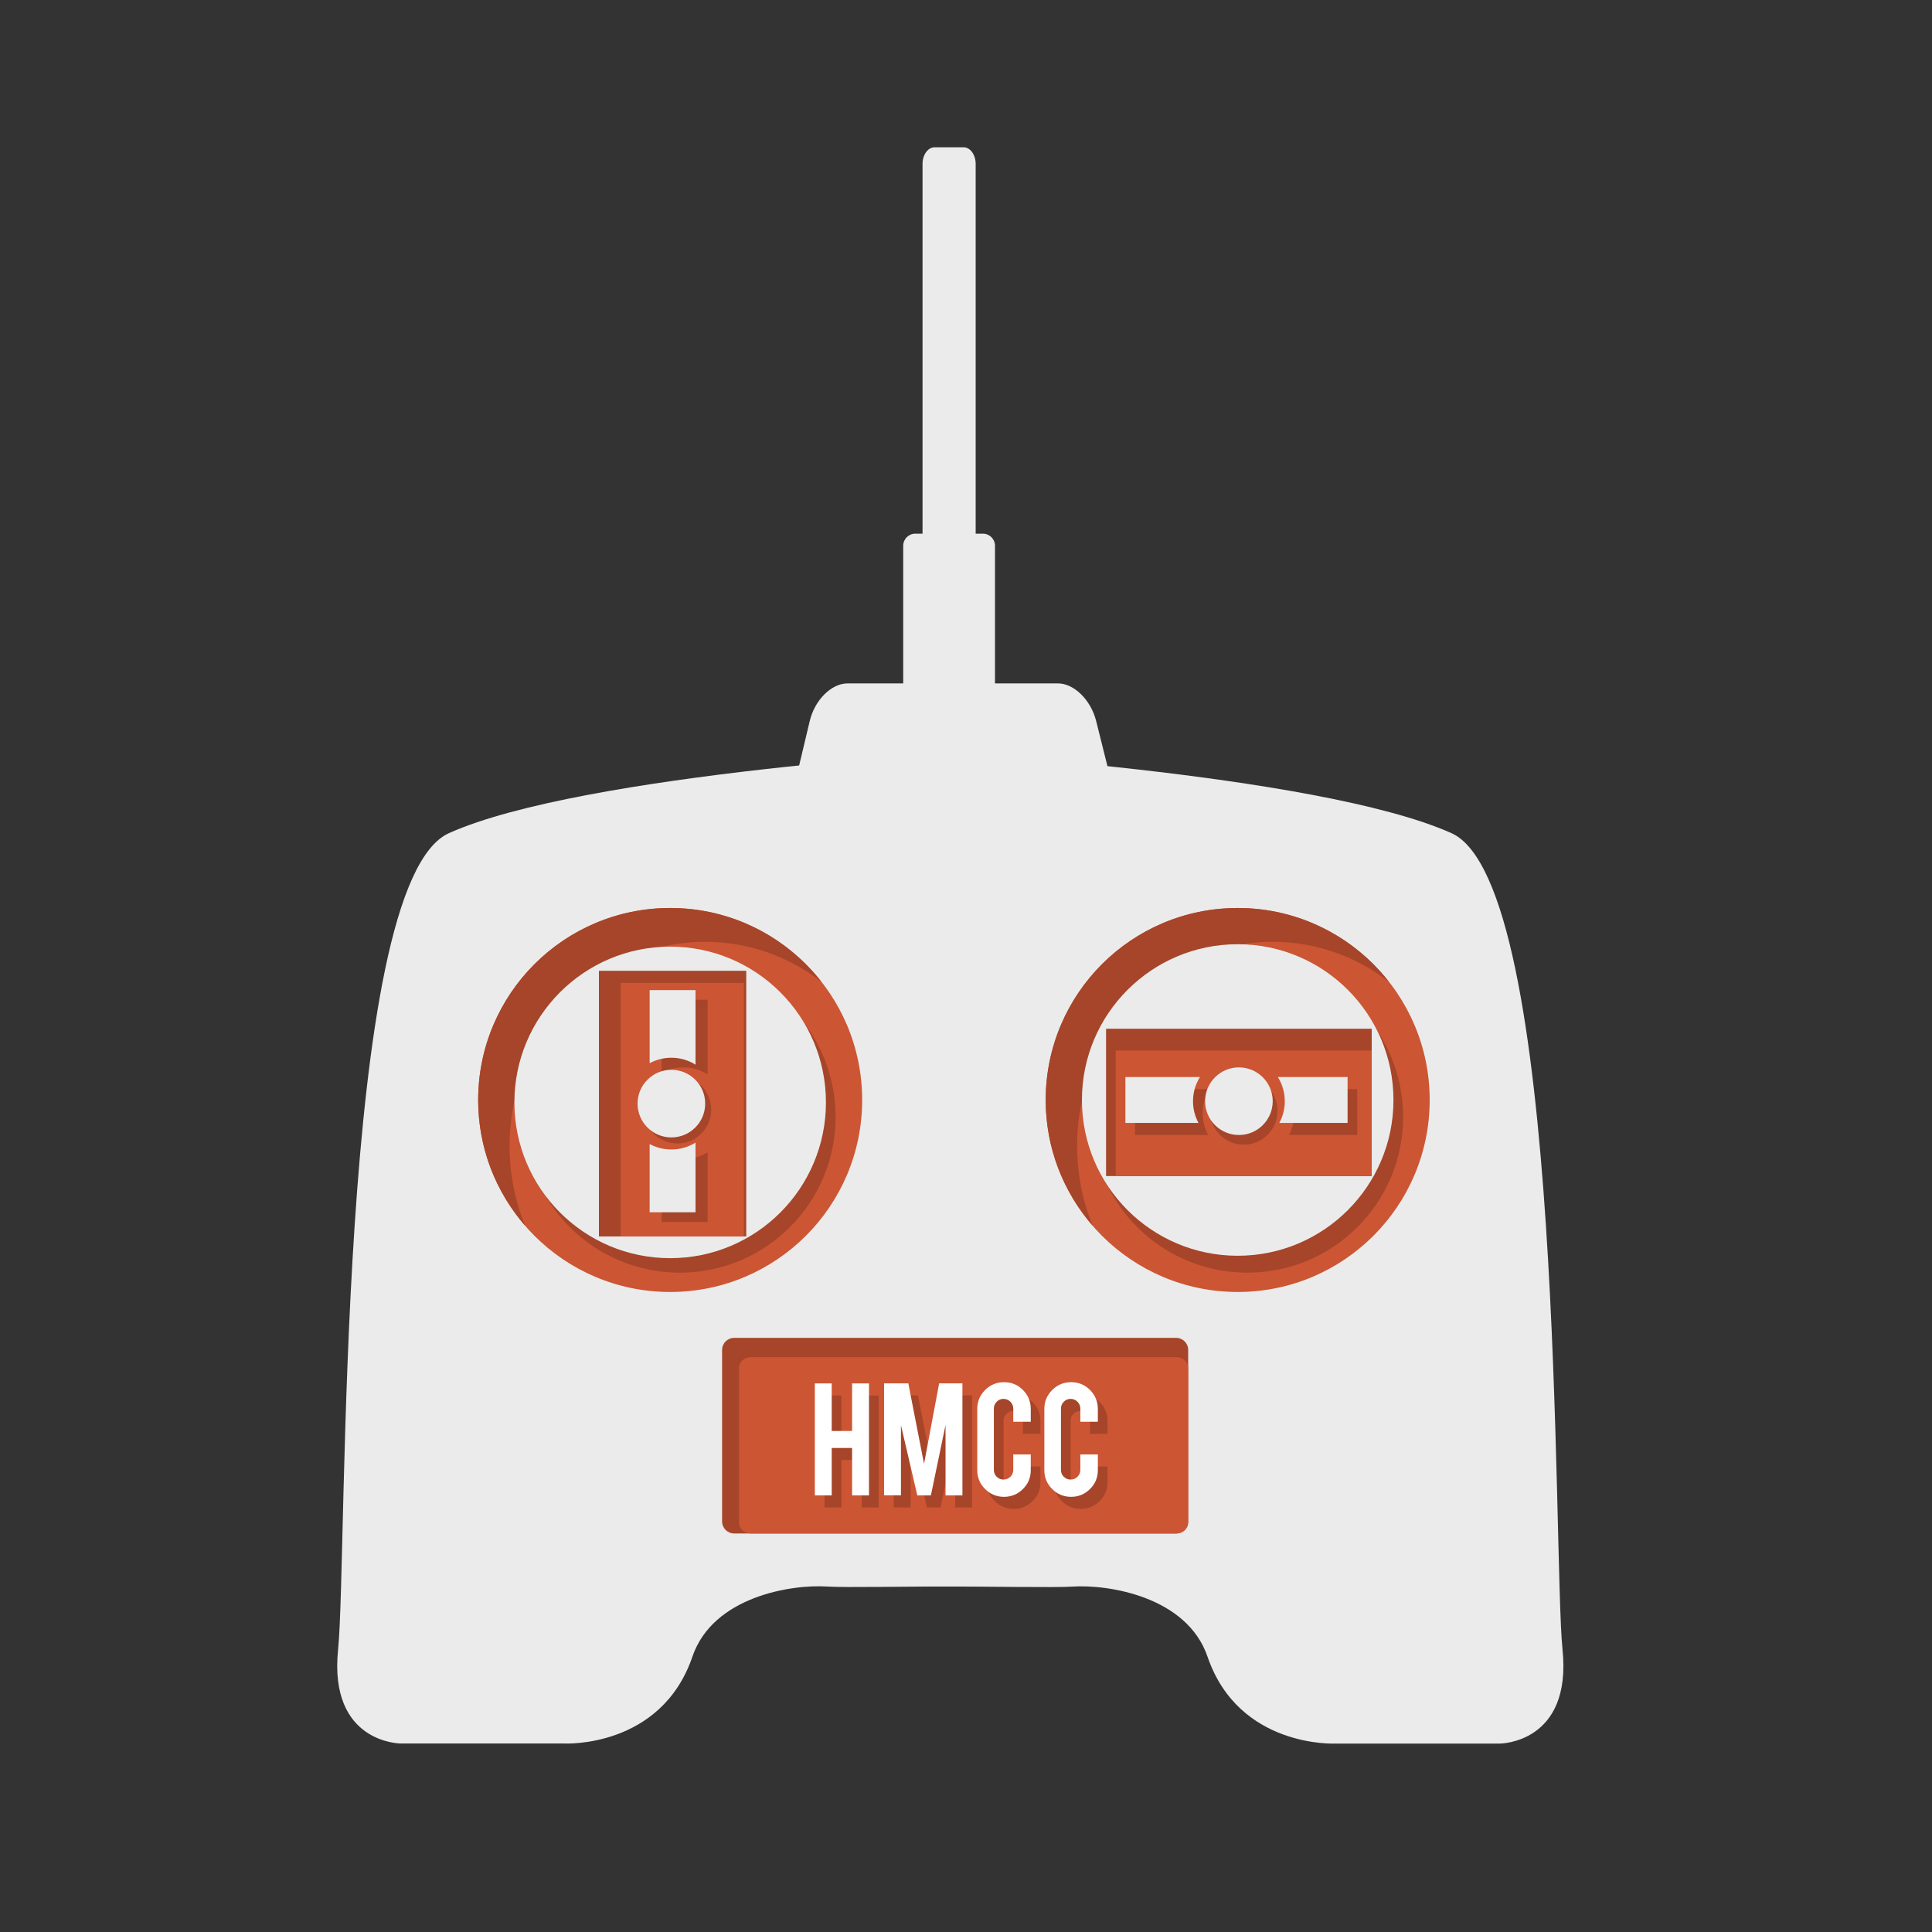 <?xml version="1.0" encoding="utf-8"?>
<!-- Generator: Adobe Illustrator 16.0.0, SVG Export Plug-In . SVG Version: 6.00 Build 0)  -->
<!DOCTYPE svg PUBLIC "-//W3C//DTD SVG 1.1//EN" "http://www.w3.org/Graphics/SVG/1.1/DTD/svg11.dtd">
<svg version="1.1" id="Layer_1" xmlns="http://www.w3.org/2000/svg" xmlns:xlink="http://www.w3.org/1999/xlink" x="0px" y="0px"
	 width="800px" height="800px" viewBox="0 0 800 800" enable-background="new 0 0 800 800" xml:space="preserve">
<rect x="0" y="0" width="800" height="800" fill="#333333" stroke="none"/>
<g id="Shape_2_1_" display="none" enable-background="new    ">
	<g id="Shape_2" display="inline">
		<g>
			<path fill="#34495E" d="M293,32c-4.377-4.948-9,397-9,397L30,671l131.49,129h830.297C916.767,717.773,351.594,98.25,293,32z"/>
		</g>
	</g>
</g>
<g id="Controller_1_">
	<g id="Body_1_">
		<g id="Shape_1">
			<g>
				<path fill="#EBEBEB" d="M647.002,682.981c-4-39,0.988-316.986-46-338c-55.857-24.979-218-34-218-34
					s-10.763,345.925,1.001,345.925c26.036,0,52.831,0.553,59.999,0.074c15-1,47.504,4.164,56,29c13,38,53,36,53,36h68
					C621.002,721.981,651.002,721.981,647.002,682.981z"/>
			</g>
		</g>
		<g id="Shape_1_copy">
			<g>
				<path fill="#EBEBEB" d="M403.51,310.982c0,0-161.841,9.021-217.596,33.997C139.012,365.99,143.993,643.958,140,682.954
					c-3.993,38.998,25.952,38.998,25.952,38.998h67.874c0,0,39.926,2,52.901-35.998c8.48-24.834,40.924-29.998,55.896-28.998
					c7.152,0.479,33.898-0.076,59.888-0.076C414.252,656.88,403.51,310.982,403.51,310.982z"/>
			</g>
		</g>
	</g>
	<g id="Gear_Sticks_1_">
		<g id="Right_1_">
			<g id="Ellipse_2_copy">
				<g>
					<circle fill="#CC5533" cx="512.502" cy="455.481" r="79.5"/>
				</g>
			</g>
			<g id="Ellipse_2_copy_7">
				<g>
					<path fill="#A64529" d="M446.002,474.481c0-46.668,36.265-84.5,81-84.5c18.006,0,34.634,6.138,48.082,16.503
						c-14.554-18.561-37.167-30.503-62.582-30.503c-43.906,0-79.5,35.595-79.5,79.5c0,19.91,7.336,38.098,19.432,52.045
						C448.295,497.376,446.002,486.21,446.002,474.481z"/>
				</g>
			</g>
			<g id="Ellipse_2_copy_8">
				<g>
					<circle fill="#A64529" cx="516.502" cy="462.481" r="64.5"/>
				</g>
			</g>
			<g id="Ellipse_2_copy_4">
				<g>
					<circle fill="#EBEBEB" cx="512.502" cy="455.481" r="64.5"/>
				</g>
			</g>
			<g id="Rectangle_1_copy">
				<g>
					<rect x="458.002" y="425.981" fill="#A64529" width="110" height="61"/>
				</g>
			</g>
			<g id="Rectangle_1_copy_3">
				<g>
					<rect x="462.002" y="434.981" fill="#CC5533" width="106" height="52"/>
				</g>
			</g>
			<g id="Rectangle_2_copy">
				<g>
					<path fill="#A64529" d="M470.002,450.981v19h30.266c-1.444-2.68-2.266-5.742-2.266-9c0-3.674,1.061-7.092,2.866-10H470.002z
						 M533.135,450.981c1.806,2.908,2.867,6.326,2.867,10c0,3.258-0.822,6.32-2.267,9h28.267v-19H533.135z"/>
				</g>
			</g>
			<g id="Rectangle_2_copy_3">
				<g>
					<path fill="#EBEBEB" d="M466.002,445.981v19h30.266c-1.444-2.68-2.266-5.742-2.266-9c0-3.674,1.061-7.092,2.866-10H466.002z
						 M529.135,445.981c1.806,2.908,2.867,6.326,2.867,10c0,3.258-0.822,6.32-2.267,9h28.267v-19H529.135z"/>
				</g>
			</g>
			<g id="Ellipse_2_copy_2">
				<g>
					<circle fill="#A64529" cx="515.002" cy="459.981" r="14"/>
				</g>
			</g>
			<g id="Ellipse_2_copy_10">
				<g>
					<circle fill="#EBEBEB" cx="513.002" cy="455.981" r="14"/>
				</g>
			</g>
		</g>
		<g id="Left_1_">
			<g id="Ellipse_2">
				<g>
					<circle fill="#CC5533" cx="277.502" cy="455.481" r="79.5"/>
				</g>
			</g>
			<g id="Ellipse_2_copy_6">
				<g>
					<path fill="#A64529" d="M211.002,474.481c0-46.668,36.265-84.5,81-84.5c18.006,0,34.634,6.138,48.083,16.505
						c-14.554-18.563-37.166-30.505-62.583-30.505c-43.907,0-79.5,35.595-79.5,79.5c0,19.912,7.337,38.098,19.432,52.047
						C213.295,497.376,211.002,486.21,211.002,474.481z"/>
				</g>
			</g>
			<g id="Ellipse_2_copy_9">
				<g>
					<circle fill="#A64529" cx="281.502" cy="462.481" r="64.5"/>
				</g>
			</g>
			<g id="Ellipse_2_copy_5">
				<g>
					<circle fill="#EBEBEB" cx="277.502" cy="456.481" r="64.5"/>
				</g>
			</g>
			<g id="Rectangle_1">
				<g>
					<rect x="248.002" y="401.981" fill="#A64529" width="61" height="110"/>
				</g>
			</g>
			<g id="Rectangle_1_copy_2">
				<g>
					<rect x="257.002" y="406.981" fill="#CC5533" width="51" height="105"/>
				</g>
			</g>
			<g id="Rectangle_2_copy_2">
				<g>
					<path fill="#A64529" d="M274.002,477.716v28.266h19v-28.865c-2.907,1.807-6.326,2.865-10,2.865
						C279.745,479.981,276.681,479.161,274.002,477.716z M274.002,413.981v30.268c2.679-1.443,5.743-2.268,9-2.268
						c3.674,0,7.093,1.063,10,2.867v-30.867H274.002z"/>
				</g>
			</g>
			<g id="Rectangle_2">
				<g>
					<path fill="#EBEBEB" d="M269.002,409.981v30.268c2.679-1.443,5.743-2.268,9-2.268c3.674,0,7.093,1.063,10,2.867v-30.867
						H269.002z M269.002,473.716v28.266h19v-28.865c-2.907,1.807-6.326,2.865-10,2.865
						C274.745,475.981,271.681,475.161,269.002,473.716z"/>
				</g>
			</g>
			<g id="Ellipse_2_copy_3">
				<g>
					<circle fill="#A64529" cx="280.502" cy="459.481" r="14"/>
				</g>
			</g>
			<g id="Ellipse_2_copy_11">
				<g>
					<circle fill="#EBEBEB" cx="278.002" cy="456.981" r="14"/>
				</g>
			</g>
		</g>
	</g>
	<g id="Antenna_1_">
		<g id="Rounded_Rectangle_2">
			<g>
				<path fill="#EBEBEB" d="M464.707,341.808l-10.804-43.219c-2.22-8.875-9.246-15.607-15.838-15.607h-87.129
					c-6.592,0-13.539,6.732-15.651,15.607l-10.29,43.219c-3.185,13.377,1.323,25.174,10.351,25.174h119.312
					C463.685,366.982,468.053,355.185,464.707,341.808z"/>
			</g>
		</g>
		<g id="Rounded_Rectangle_3">
			<g>
				<path fill="#EBEBEB" d="M407.002,220.982h-28c-2.763,0-5,2.238-5,5v83c0,2.763,2.237,5,5,5h28c2.761,0,5-2.237,5-5v-83
					C412.002,223.22,409.763,220.982,407.002,220.982z"/>
			</g>
		</g>
		<g id="Rounded_Rectangle_4">
			<g>
				<path fill="#EBEBEB" d="M399.002,60.982h-12c-2.763,0-5,3.095-5,6.91v156.18c0,3.816,2.237,6.91,5,6.91h12
					c2.761,0,5-3.094,5-6.91V67.892C404.002,64.076,401.763,60.982,399.002,60.982z"/>
			</g>
		</g>
	</g>
	<g id="Rounded_Rectangle_5">
		<g>
			<path fill="#A64529" d="M487.002,553.981h-183c-2.763,0-5,2.238-5,5v71c0,2.764,2.237,5,5,5h183c2.762,0,5-2.236,5-5v-71
				C492.002,556.219,489.764,553.981,487.002,553.981z"/>
		</g>
	</g>
	<g id="Rounded_Rectangle_5_copy">
		<g>
			<path fill="#CC5533" d="M487.184,561.981H310.82c-2.66,0-4.817,2.02-4.817,4.508v63.986c0,2.488,2.157,4.506,4.817,4.506h176.363
				c2.661,0,4.817-2.018,4.817-4.506v-63.986C492.002,564.001,489.845,561.981,487.184,561.981z"/>
		</g>
	</g>
</g>
<g id="HMCC_1_" enable-background="new    ">
	<g id="HMCC">
		<g>
			<path fill="#A64529" d="M356.833,597.536h-8.436V577.85h-6.992v46.361h6.992v-19.646h8.436v19.646h6.991V577.85h-6.991V597.536z
				 M386.625,611.143l-6.517-33.33h-10.032v46.398h6.991V595.13l6.771,29.082h5.623l6.065-29.156v29.156h6.992v-46.398h-9.639
				L386.625,611.143z M419.756,577.335c-3.06,0-5.673,1.078-7.843,3.236s-3.255,4.779-3.255,7.861v25.309
				c0,3.059,1.079,5.668,3.237,7.824c2.158,2.16,4.778,3.238,7.861,3.238c3.032,0,5.635-1.072,7.806-3.219
				c2.17-2.146,3.255-4.76,3.255-7.844v-6.477h-7.25v6.4c0,1.111-0.395,2.055-1.184,2.832c-0.79,0.775-1.739,1.164-2.85,1.164
				c-1.109,0-2.054-0.389-2.83-1.164c-0.776-0.777-1.166-1.721-1.166-2.832v-25.381c0-1.109,0.39-2.061,1.166-2.85
				s1.721-1.184,2.83-1.184s2.06,0.395,2.85,1.184c0.789,0.789,1.184,1.738,1.184,2.85v5.438h7.25v-5.291
				c0-3.059-1.072-5.672-3.218-7.844C425.453,578.417,422.839,577.335,419.756,577.335z M458.598,593.723v-5.291
				c0-3.059-1.072-5.672-3.218-7.844c-2.146-2.17-4.762-3.256-7.844-3.256c-3.059,0-5.673,1.08-7.843,3.238
				c-2.17,2.156-3.255,4.777-3.255,7.861v25.309c0,3.059,1.078,5.666,3.236,7.824c2.157,2.158,4.777,3.236,7.86,3.236
				c3.033,0,5.636-1.072,7.807-3.219c2.17-2.146,3.255-4.76,3.255-7.844v-6.475h-7.25v6.4c0,1.109-0.396,2.053-1.186,2.83
				c-0.789,0.775-1.737,1.166-2.848,1.166s-2.054-0.391-2.83-1.166c-0.777-0.777-1.165-1.721-1.165-2.83v-25.383
				c0-1.109,0.388-2.059,1.165-2.85c0.776-0.789,1.72-1.184,2.83-1.184c1.109,0,2.059,0.395,2.848,1.184
				c0.789,0.791,1.186,1.74,1.186,2.85v5.439h7.251V593.723z"/>
		</g>
	</g>
</g>
<g id="HMCC_copy_1_" enable-background="new    ">
	<g id="HMCC_copy">
		<g>
			<path fill="#FFFFFF" d="M352.833,592.536h-8.436V572.85h-6.992v46.361h6.992v-19.646h8.436v19.646h6.991V572.85h-6.991V592.536z
				 M382.625,606.143l-6.517-33.33h-10.032v46.398h6.991V590.13l6.771,29.082h5.623l6.065-29.156v29.156h6.992v-46.398h-9.639
				L382.625,606.143z M415.756,572.335c-3.059,0-5.674,1.078-7.843,3.236s-3.255,4.779-3.255,7.861v25.309
				c0,3.059,1.079,5.668,3.237,7.824c2.158,2.16,4.778,3.238,7.861,3.238c3.032,0,5.635-1.072,7.806-3.219
				c2.17-2.146,3.255-4.76,3.255-7.844v-6.477h-7.25v6.4c0,1.111-0.395,2.055-1.184,2.832c-0.79,0.775-1.739,1.164-2.85,1.164
				c-1.109,0-2.053-0.389-2.83-1.164c-0.776-0.777-1.166-1.721-1.166-2.832v-25.381c0-1.109,0.39-2.061,1.166-2.85
				c0.777-0.789,1.721-1.184,2.83-1.184s2.06,0.395,2.85,1.184c0.789,0.789,1.184,1.738,1.184,2.85v5.438h7.25v-5.291
				c0-3.059-1.072-5.672-3.218-7.844C421.453,573.417,418.839,572.335,415.756,572.335z M454.598,588.723v-5.291
				c0-3.059-1.072-5.672-3.218-7.844c-2.146-2.17-4.762-3.256-7.844-3.256c-3.059,0-5.673,1.08-7.843,3.238
				c-2.17,2.156-3.255,4.777-3.255,7.861v25.309c0,3.059,1.078,5.666,3.236,7.824c2.157,2.158,4.777,3.236,7.86,3.236
				c3.033,0,5.636-1.072,7.807-3.219c2.17-2.146,3.255-4.76,3.255-7.844v-6.475h-7.25v6.4c0,1.109-0.396,2.053-1.186,2.83
				c-0.789,0.775-1.737,1.166-2.848,1.166s-2.054-0.391-2.83-1.166c-0.777-0.777-1.165-1.721-1.165-2.83v-25.383
				c0-1.109,0.388-2.059,1.165-2.85c0.776-0.789,1.72-1.184,2.83-1.184c1.109,0,2.059,0.395,2.848,1.184
				c0.789,0.791,1.186,1.74,1.186,2.85v5.439h7.251V588.723z"/>
		</g>
	</g>
</g>
</svg>
